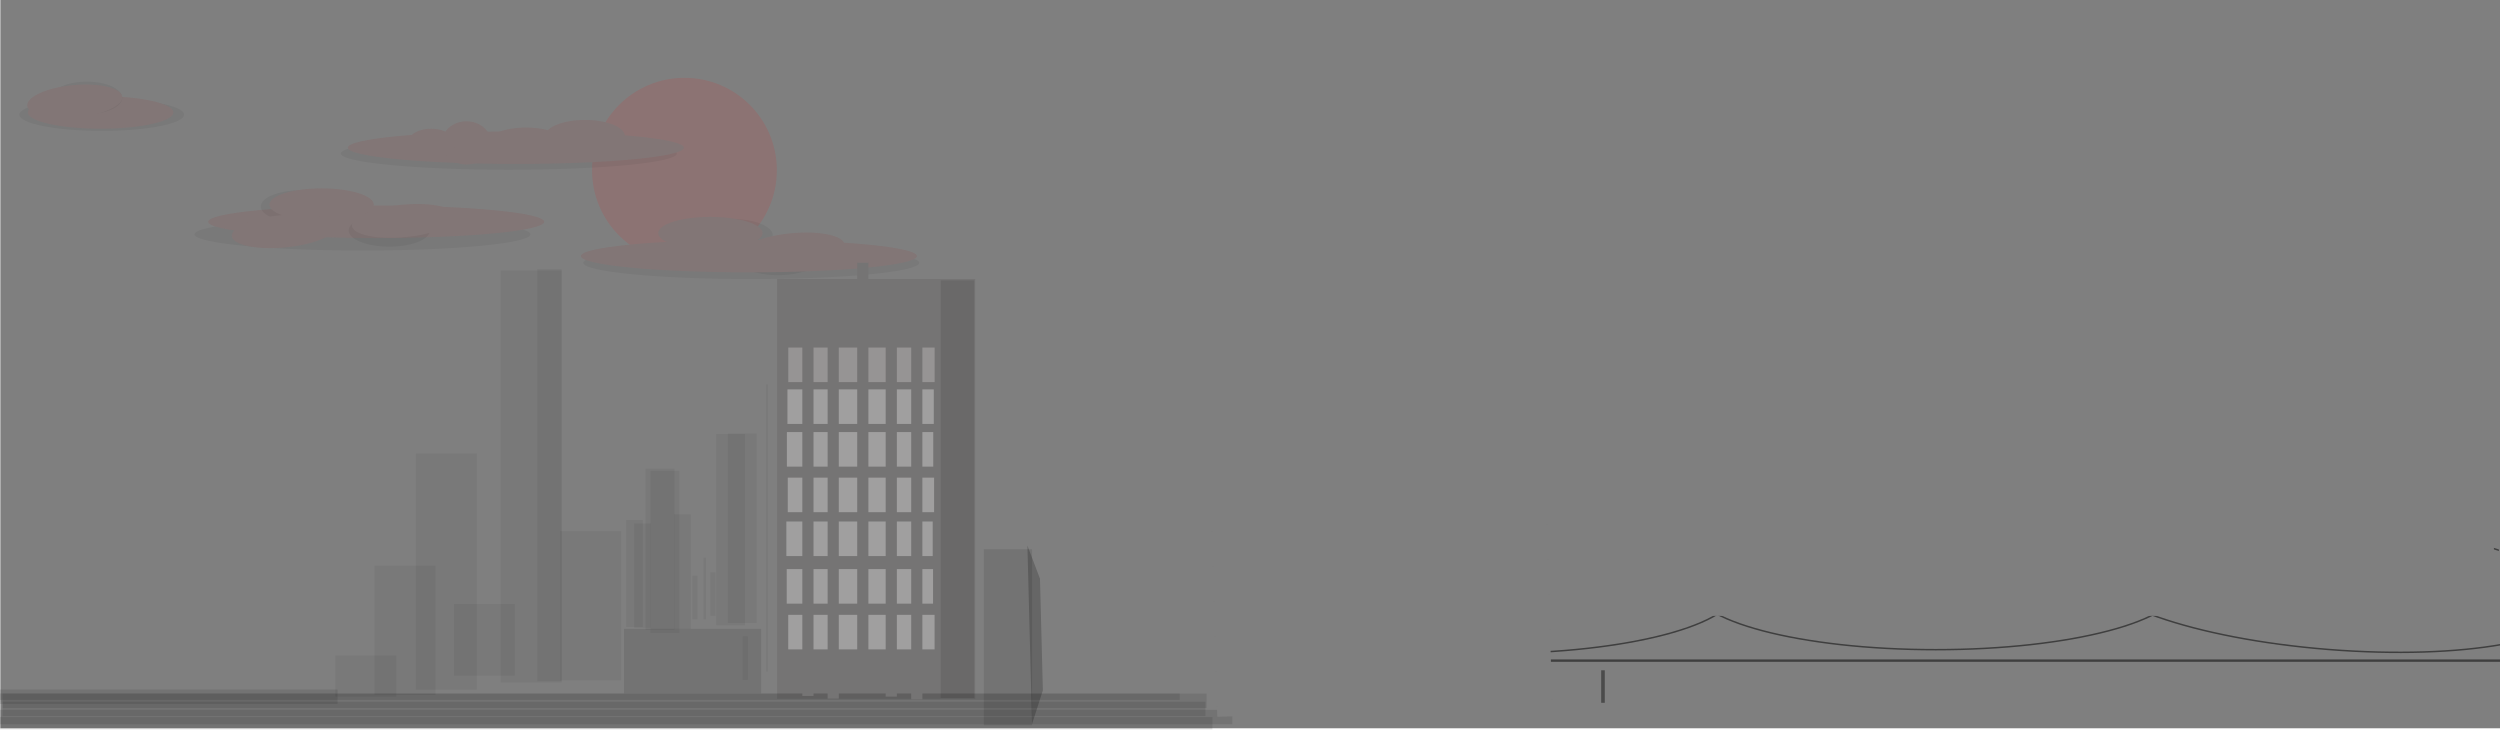 <svg width="1640" height="480" xmlns="http://www.w3.org/2000/svg" xmlns:svg="http://www.w3.org/2000/svg">
 <!-- Created with SVG-edit - http://svg-edit.googlecode.com/ -->
 <g stroke="null">
  <title>Layer 1</title>
  <rect fill="#000000" stroke-width="0" stroke-dasharray="null" stroke-linejoin="null" stroke-linecap="null" x="0.242" y="-0.257" width="1644.045" height="478" id="svg_13" opacity="0.5" stroke="#000000"/>
  <rect fill="#757474" stroke-width="0" stroke-dasharray="null" stroke-linejoin="null" stroke-linecap="null" x="509.75" y="183.028" width="130" height="275.333" id="svg_24" stroke="#000000"/>
  <rect fill="#000000" stroke-width="0" stroke-dasharray="null" stroke-linejoin="null" stroke-linecap="null" opacity="0.1" x="409.333" y="412.5" width="90" height="42.333" id="svg_25" stroke="#000000"/>
  <rect fill="#000000" stroke-width="0" stroke-dasharray="null" stroke-linejoin="null" stroke-linecap="null" opacity="0.05" x="220" y="430" width="40" height="27" id="svg_27" stroke="#000000"/>
  <rect fill="#000000" stroke-width="0" stroke-dasharray="null" stroke-linejoin="null" stroke-linecap="null" opacity="0.05" x="245.667" y="371" width="40" height="85" id="svg_29" stroke="#000000"/>
  <rect fill="#000000" stroke-width="0" stroke-dasharray="null" stroke-linejoin="null" stroke-linecap="null" opacity="0.05" x="272.778" y="297.444" width="40" height="155" id="svg_30" stroke="#000000"/>
  <rect fill="#000000" stroke-width="0" stroke-dasharray="null" stroke-linejoin="null" stroke-linecap="null" opacity="0.05" x="297.778" y="396.222" width="40" height="47" id="svg_31" stroke="#000000"/>
  <rect fill="#000000" stroke-width="0" stroke-dasharray="null" stroke-linejoin="null" stroke-linecap="null" opacity="0.05" x="328.444" y="177.407" width="40" height="270.358" id="svg_32" stroke="#000000"/>
  <rect fill="#000000" stroke-width="0" stroke-dasharray="null" stroke-linejoin="null" stroke-linecap="null" opacity="0.05" x="367.507" y="348.421" width="40" height="97.914" id="svg_33" stroke="#000000"/>
  <ellipse fill="#000000" stroke-width="0" stroke-dasharray="null" stroke-linejoin="null" stroke-linecap="null" opacity="0.05" cx="237.784" cy="153.718" id="svg_35" rx="110.222" ry="10.667" stroke="#000000"/>
  <ellipse fill="#827676" stroke-width="0" stroke-dasharray="null" stroke-linejoin="null" stroke-linecap="null" cx="246.783" cy="145.493" rx="110.222" ry="10.667" id="svg_36" stroke="#000000"/>
  <ellipse fill="#000000" stroke-width="0" stroke-dasharray="null" stroke-linejoin="null" stroke-linecap="null" opacity="0.05" cx="197.692" cy="135.432" rx="26.667" ry="10.667" id="svg_37" stroke="#000000"/>
  <ellipse fill="#827676" stroke-width="0" stroke-dasharray="null" stroke-linejoin="null" stroke-linecap="null" cx="210.963" cy="134.233" rx="34.217" ry="10.667" id="svg_38" stroke="#000000"/>
  <ellipse fill="#000000" stroke-width="0" stroke-dasharray="null" stroke-linejoin="null" stroke-linecap="null" opacity="0.05" cx="255.381" cy="151.176" rx="26.667" ry="10.667" id="svg_39" stroke="#000000"/>
  <ellipse fill="#827676" stroke-width="0" stroke-dasharray="null" stroke-linejoin="null" stroke-linecap="null" cx="264.94" cy="144.93" rx="34.217" ry="10.667" id="svg_40" transform="rotate(174.642 264.94,144.93) " stroke="#000000"/>
  <ellipse fill="#000000" stroke-width="0" stroke-dasharray="null" stroke-linejoin="null" stroke-linecap="null" opacity="0.05" cx="66.719" cy="75.232" rx="54.063" ry="10.667" id="svg_41" stroke="#000000"/>
  <ellipse fill="#827676" stroke-width="0" stroke-dasharray="null" stroke-linejoin="null" stroke-linecap="null" cx="66.008" cy="73.763" rx="47.729" ry="10.667" id="svg_42" stroke="#000000"/>
  <ellipse fill="#000000" stroke-width="0" stroke-dasharray="null" stroke-linejoin="null" stroke-linecap="null" opacity="0.05" cx="56.923" cy="64.192" rx="23.289" ry="10.667" id="svg_44" stroke="#000000"/>
  <ellipse fill="#827676" stroke-width="0" stroke-dasharray="null" stroke-linejoin="null" stroke-linecap="null" cx="49.053" cy="66.454" rx="31.314" ry="10.667" transform="rotate(174.642 49.053,66.454) " id="svg_43" stroke="#000000"/>
  <ellipse fill="#827676" stroke-width="0" stroke-dasharray="null" stroke-linejoin="null" stroke-linecap="null" cx="186.12" cy="151.686" rx="34.217" ry="10.667" transform="rotate(174.642 186.12,151.686) " id="svg_45" stroke="#000000"/>
  <circle id="svg_7" fill="#ff0000" stroke-width="0" stroke-dasharray="null" stroke-linejoin="null" stroke-linecap="null" opacity="0.1" cx="449" cy="111.667" r="60.618" stroke="#000000"/>
  <rect id="svg_8" fill="#000000" stroke-width="0" stroke-dasharray="null" stroke-linejoin="null" stroke-linecap="null" opacity="0.05" x="477.444" y="284.38" width="19" height="124.358" stroke="#000000"/>
  <rect id="svg_9" fill="#000000" stroke-width="0" stroke-dasharray="null" stroke-linejoin="null" stroke-linecap="null" opacity="0.05" x="426.694" y="308.88" width="19" height="106.358" stroke="#000000"/>
  <rect id="svg_10" fill="#000000" stroke-width="0" stroke-dasharray="null" stroke-linejoin="null" stroke-linecap="null" opacity="0.05" x="410.694" y="341.13" width="11" height="70.171" stroke="#000000"/>
  <rect id="svg_11" fill="#000000" stroke-width="0" stroke-dasharray="null" stroke-linejoin="null" stroke-linecap="null" opacity="0.05" x="469.778" y="284.713" width="19" height="125.483" stroke="#000000"/>
  <rect id="svg_12" fill="#000000" stroke-width="0" stroke-dasharray="null" stroke-linejoin="null" stroke-linecap="null" opacity="0.05" x="423.444" y="307.38" width="19" height="105.796" stroke="#000000"/>
  <ellipse id="svg_14" fill="#000000" stroke-width="0" stroke-dasharray="null" stroke-linejoin="null" stroke-linecap="null" opacity="0.05" cx="492.83" cy="172.421" rx="110.222" ry="10.667" stroke="#000000"/>
  <ellipse id="svg_15" fill="#000000" stroke-width="0" stroke-dasharray="null" stroke-linejoin="null" stroke-linecap="null" opacity="0.05" cx="480.301" cy="154.323" rx="26.667" ry="10.667" stroke="#000000"/>
  <ellipse id="svg_16" fill="#827676" stroke-width="0" stroke-dasharray="null" stroke-linejoin="null" stroke-linecap="null" cx="466.009" cy="152.936" rx="34.217" ry="10.667" stroke="#000000"/>
  <ellipse id="svg_17" fill="#000000" stroke-width="0" stroke-dasharray="null" stroke-linejoin="null" stroke-linecap="null" opacity="0.05" cx="510.428" cy="169.879" rx="26.667" ry="10.667" stroke="#000000"/>
  <ellipse id="svg_18" fill="#827676" stroke-width="0" stroke-dasharray="null" stroke-linejoin="null" stroke-linecap="null" cx="519.987" cy="163.633" rx="34.217" ry="10.667" transform="rotate(174.642 519.987,163.633) " stroke="#000000"/>
  <ellipse id="svg_19" fill="#827676" stroke-width="0" stroke-dasharray="null" stroke-linejoin="null" stroke-linecap="null" cx="491.283" cy="167.993" rx="110.222" ry="10.667" stroke="#000000"/>
  <ellipse id="svg_23" fill="#827676" stroke-width="0" stroke-dasharray="null" stroke-linejoin="null" stroke-linecap="null" cx="383.74" cy="89.344" rx="26.217" ry="10.667" stroke="#000000"/>
  <ellipse id="svg_28" fill="#000000" stroke-width="0" stroke-dasharray="null" stroke-linejoin="null" stroke-linecap="null" opacity="0.05" cx="333.784" cy="100.718" rx="110.222" ry="10.667" stroke="#000000"/>
  <ellipse id="svg_20" fill="#827676" stroke-width="0" stroke-dasharray="null" stroke-linejoin="null" stroke-linecap="null" cx="338.395" cy="96.882" rx="110.222" ry="10.667" stroke="#000000"/>
  <ellipse id="svg_34" fill="#827676" stroke-width="0" stroke-dasharray="null" stroke-linejoin="null" stroke-linecap="null" cx="305.963" cy="93.733" rx="16.217" ry="14.167" stroke="#000000"/>
  <ellipse id="svg_46" fill="#827676" stroke-width="0" stroke-dasharray="null" stroke-linejoin="null" stroke-linecap="null" cx="345.074" cy="94.344" rx="26.217" ry="10.667" stroke="#000000"/>
  <ellipse id="svg_47" fill="#827676" stroke-width="0" stroke-dasharray="null" stroke-linejoin="null" stroke-linecap="null" cx="282.851" cy="94.233" rx="15.773" ry="9.778" stroke="#000000"/>
  <rect id="svg_48" fill="#000000" stroke-width="0" stroke-dasharray="null" stroke-linejoin="null" stroke-linecap="null" opacity="0.05" x="352.444" y="176.519" width="16" height="270.358" stroke="#000000"/>
  <rect id="svg_51" fill="#000000" stroke-width="0" stroke-dasharray="null" stroke-linejoin="null" stroke-linecap="null" opacity="0.1" x="-5.444" y="465.667" width="813.861" height="9.444" stroke="#000000"/>
  <rect id="svg_52" fill="#000000" stroke-width="0" stroke-dasharray="null" stroke-linejoin="null" stroke-linecap="null" opacity="0.1" x="1.667" y="460.333" width="789.111" height="9.444" stroke="#000000"/>
  <rect id="svg_53" fill="#000000" stroke-width="0" stroke-dasharray="null" stroke-linejoin="null" stroke-linecap="null" opacity="0.1" x="1.667" y="455" width="789.861" height="9.444" stroke="#000000"/>
  <rect id="svg_54" fill="#000000" stroke-width="0" stroke-dasharray="null" stroke-linejoin="null" stroke-linecap="null" opacity="0.1" x="-3.667" y="452.333" width="225.111" height="9.444" stroke="#000000"/>
  <rect id="svg_55" fill="#000000" stroke-width="0" stroke-dasharray="null" stroke-linejoin="null" stroke-linecap="null" opacity="0.1" x="-1" y="454.917" width="774.861" height="4.194" stroke="#000000"/>
  <rect stroke="#000000" id="svg_56" fill="#000000" stroke-width="0" stroke-dasharray="null" stroke-linejoin="null" stroke-linecap="null" opacity="0.1" x="-6.5" y="470.417" width="801.861" height="8.111"/>
  <rect fill="#000000" stroke-width="0" stroke-dasharray="null" stroke-linejoin="null" stroke-linecap="null" opacity="0.1" x="617.111" y="183.917" width="22" height="274" id="svg_22" stroke="#000000"/>
  <rect id="svg_68" height="22.667" width="96" y="228" x="517.125" stroke-linecap="null" stroke-linejoin="null" stroke-dasharray="null" stroke-width="0" fill="#969494" stroke="#000000"/>
  <rect id="svg_69" height="22.667" width="96" y="255.438" x="516.562" stroke-linecap="null" stroke-linejoin="null" stroke-dasharray="null" stroke-width="0" fill="#a09f9f" stroke="#000000"/>
  <rect id="svg_70" height="22.667" width="96" y="283.438" x="516.208" stroke-linecap="null" stroke-linejoin="null" stroke-dasharray="null" stroke-width="0" fill="#a09f9f" stroke="#000000"/>
  <rect id="svg_71" height="22.667" width="96" y="313.333" x="516.771" stroke-linecap="null" stroke-linejoin="null" stroke-dasharray="null" stroke-width="0" fill="#a09f9f" stroke="#000000"/>
  <rect id="svg_72" height="22.667" width="96" y="342.104" x="515.854" stroke-linecap="null" stroke-linejoin="null" stroke-dasharray="null" stroke-width="0" fill="#a09f9f" stroke="#000000"/>
  <rect id="svg_73" height="22.667" width="96" y="373.333" x="516.083" stroke-linecap="null" stroke-linejoin="null" stroke-dasharray="null" stroke-width="0" fill="#a09f9f" stroke="#000000"/>
  <rect height="22.667" width="96" y="403.333" x="517.083" stroke-linecap="null" stroke-linejoin="null" stroke-dasharray="null" stroke-width="0" fill="#a09f9f" id="svg_1" stroke="#000000"/>
  <rect id="svg_74" fill="#757474" stroke-width="0" stroke-dasharray="null" stroke-linejoin="null" stroke-linecap="null" x="526.333" y="186.278" width="7.333" height="270.271" stroke="#000000"/>
  <rect id="svg_75" fill="#757474" stroke-width="0" stroke-dasharray="null" stroke-linejoin="null" stroke-linecap="null" x="542.917" y="193.111" width="7.333" height="265.208" stroke="#000000"/>
  <rect id="svg_76" fill="#757474" stroke-width="0" stroke-dasharray="null" stroke-linejoin="null" stroke-linecap="null" x="562.333" y="172.361" width="7.333" height="274.771" stroke="#000000"/>
  <rect id="svg_77" fill="#757474" stroke-width="0" stroke-dasharray="null" stroke-linejoin="null" stroke-linecap="null" x="581" y="189.528" width="7.333" height="267.458" stroke="#000000"/>
  <rect id="svg_78" fill="#757474" stroke-width="0" stroke-dasharray="null" stroke-linejoin="null" stroke-linecap="null" x="597.75" y="185.694" width="7.333" height="273.083" stroke="#000000"/>
  <rect fill="#000000" stroke-width="0" stroke-dasharray="null" stroke-linejoin="null" stroke-linecap="null" opacity="0.05" x="442.194" y="337.38" width="11" height="75.233" id="svg_2" stroke="#000000"/>
  <rect fill="#000000" stroke-width="0" stroke-dasharray="null" stroke-linejoin="null" stroke-linecap="null" opacity="0.05" x="415.944" y="343.38" width="11" height="68.483" id="svg_3" stroke="#000000"/>
  <rect fill="#000000" stroke-width="0" stroke-dasharray="null" stroke-linejoin="null" stroke-linecap="null" opacity="0.05" x="454.187" y="377.625" width="3.375" height="28.688" id="svg_26" stroke="#000000"/>
  <rect fill="#000000" stroke-width="0" stroke-dasharray="null" stroke-linejoin="null" stroke-linecap="null" opacity="0.05" x="461.5" y="365.813" width="1.688" height="40.5" id="svg_57" stroke="#000000"/>
  <rect fill="#000000" stroke-width="0" stroke-dasharray="null" stroke-linejoin="null" stroke-linecap="null" opacity="0.05" x="466" y="375.375" width="3.375" height="28.688" id="svg_58" stroke="#000000"/>
  <rect fill="#000000" stroke-width="0" stroke-dasharray="null" stroke-linejoin="null" stroke-linecap="null" opacity="0.05" x="487.187" y="417.375" width="3.375" height="28.688" id="svg_59" stroke="#000000"/>
  <rect fill="#000000" stroke-width="0" stroke-dasharray="null" stroke-linejoin="null" stroke-linecap="null" opacity="0.05" x="502.562" y="252.187" width="1.125" height="188.438" id="svg_60" stroke="#000000"/>
  <rect stroke="#000000" fill="#000000" stroke-width="0" stroke-dasharray="null" stroke-linejoin="null" stroke-linecap="null" opacity="0.5" x="921.185" y="432.593" width="723.556" height="1.556" id="svg_64"/>
  <ellipse opacity="0.5" ry="42.188" rx="160.312" id="svg_4" cy="386.458" cx="978.917" stroke-linecap="null" stroke-linejoin="null" stroke-dasharray="null" stroke="#000000" fill="none"/>
  <ellipse opacity="0.5" id="svg_5" ry="42.188" rx="160.312" cy="384" cx="1269.812" stroke-linecap="null" stroke-linejoin="null" stroke-dasharray="null" stroke="#000000" fill="none"/>
  <ellipse opacity="0.5" transform="rotate(4.544 1530.849,384) " id="svg_6" ry="42.188" rx="160.312" cy="384" cx="1530.849" stroke-linecap="null" stroke-linejoin="null" stroke-dasharray="null" stroke="#000000" fill="none"/>
  <rect stroke="#000000" stroke-width="0" id="svg_21" height="84" width="834.667" y="320" x="801.333" stroke-linecap="null" stroke-linejoin="null" stroke-dasharray="null" fill="#7f7f7f"/>
  <rect stroke="#000000" transform="rotate(88.364 906.392,396.747) " id="svg_49" stroke-width="0" height="219.8" width="140.7" y="286.847" x="836.042" stroke-linecap="null" stroke-linejoin="null" stroke-dasharray="null" fill="#7f7f7f"/>
  <rect id="svg_50" stroke="#000000" transform="rotate(88.364 1750.244,396.747) " stroke-width="0" height="219.8" width="140.7" y="286.847" x="1679.893" stroke-linecap="null" stroke-linejoin="null" stroke-dasharray="null" fill="#7f7f7f"/>
  <rect stroke="#000000" id="svg_62" height="21.333" width="2.37" y="439.704" x="1050.37" opacity="0.8" stroke-linecap="null" stroke-linejoin="null" stroke-dasharray="null" stroke-width="null" fill="#3f3f3f"/>
  <rect stroke="#000000" id="svg_63" fill="#000000" stroke-width="0" stroke-dasharray="null" stroke-linejoin="null" stroke-linecap="null" opacity="0.1" x="645.373" y="360.301" width="31.664" height="115.458"/>
  <path stroke="#000000" transform="rotate(88.519 679.335,416.353) " id="svg_65" d="m620.706,420.199l21.986,-7.691l73.286,0l21.986,7.691l-117.258,0z" opacity="0.2" stroke-linecap="null" stroke-linejoin="null" stroke-dasharray="null" stroke-width="0" fill="#000000"/>
 </g>
</svg>
